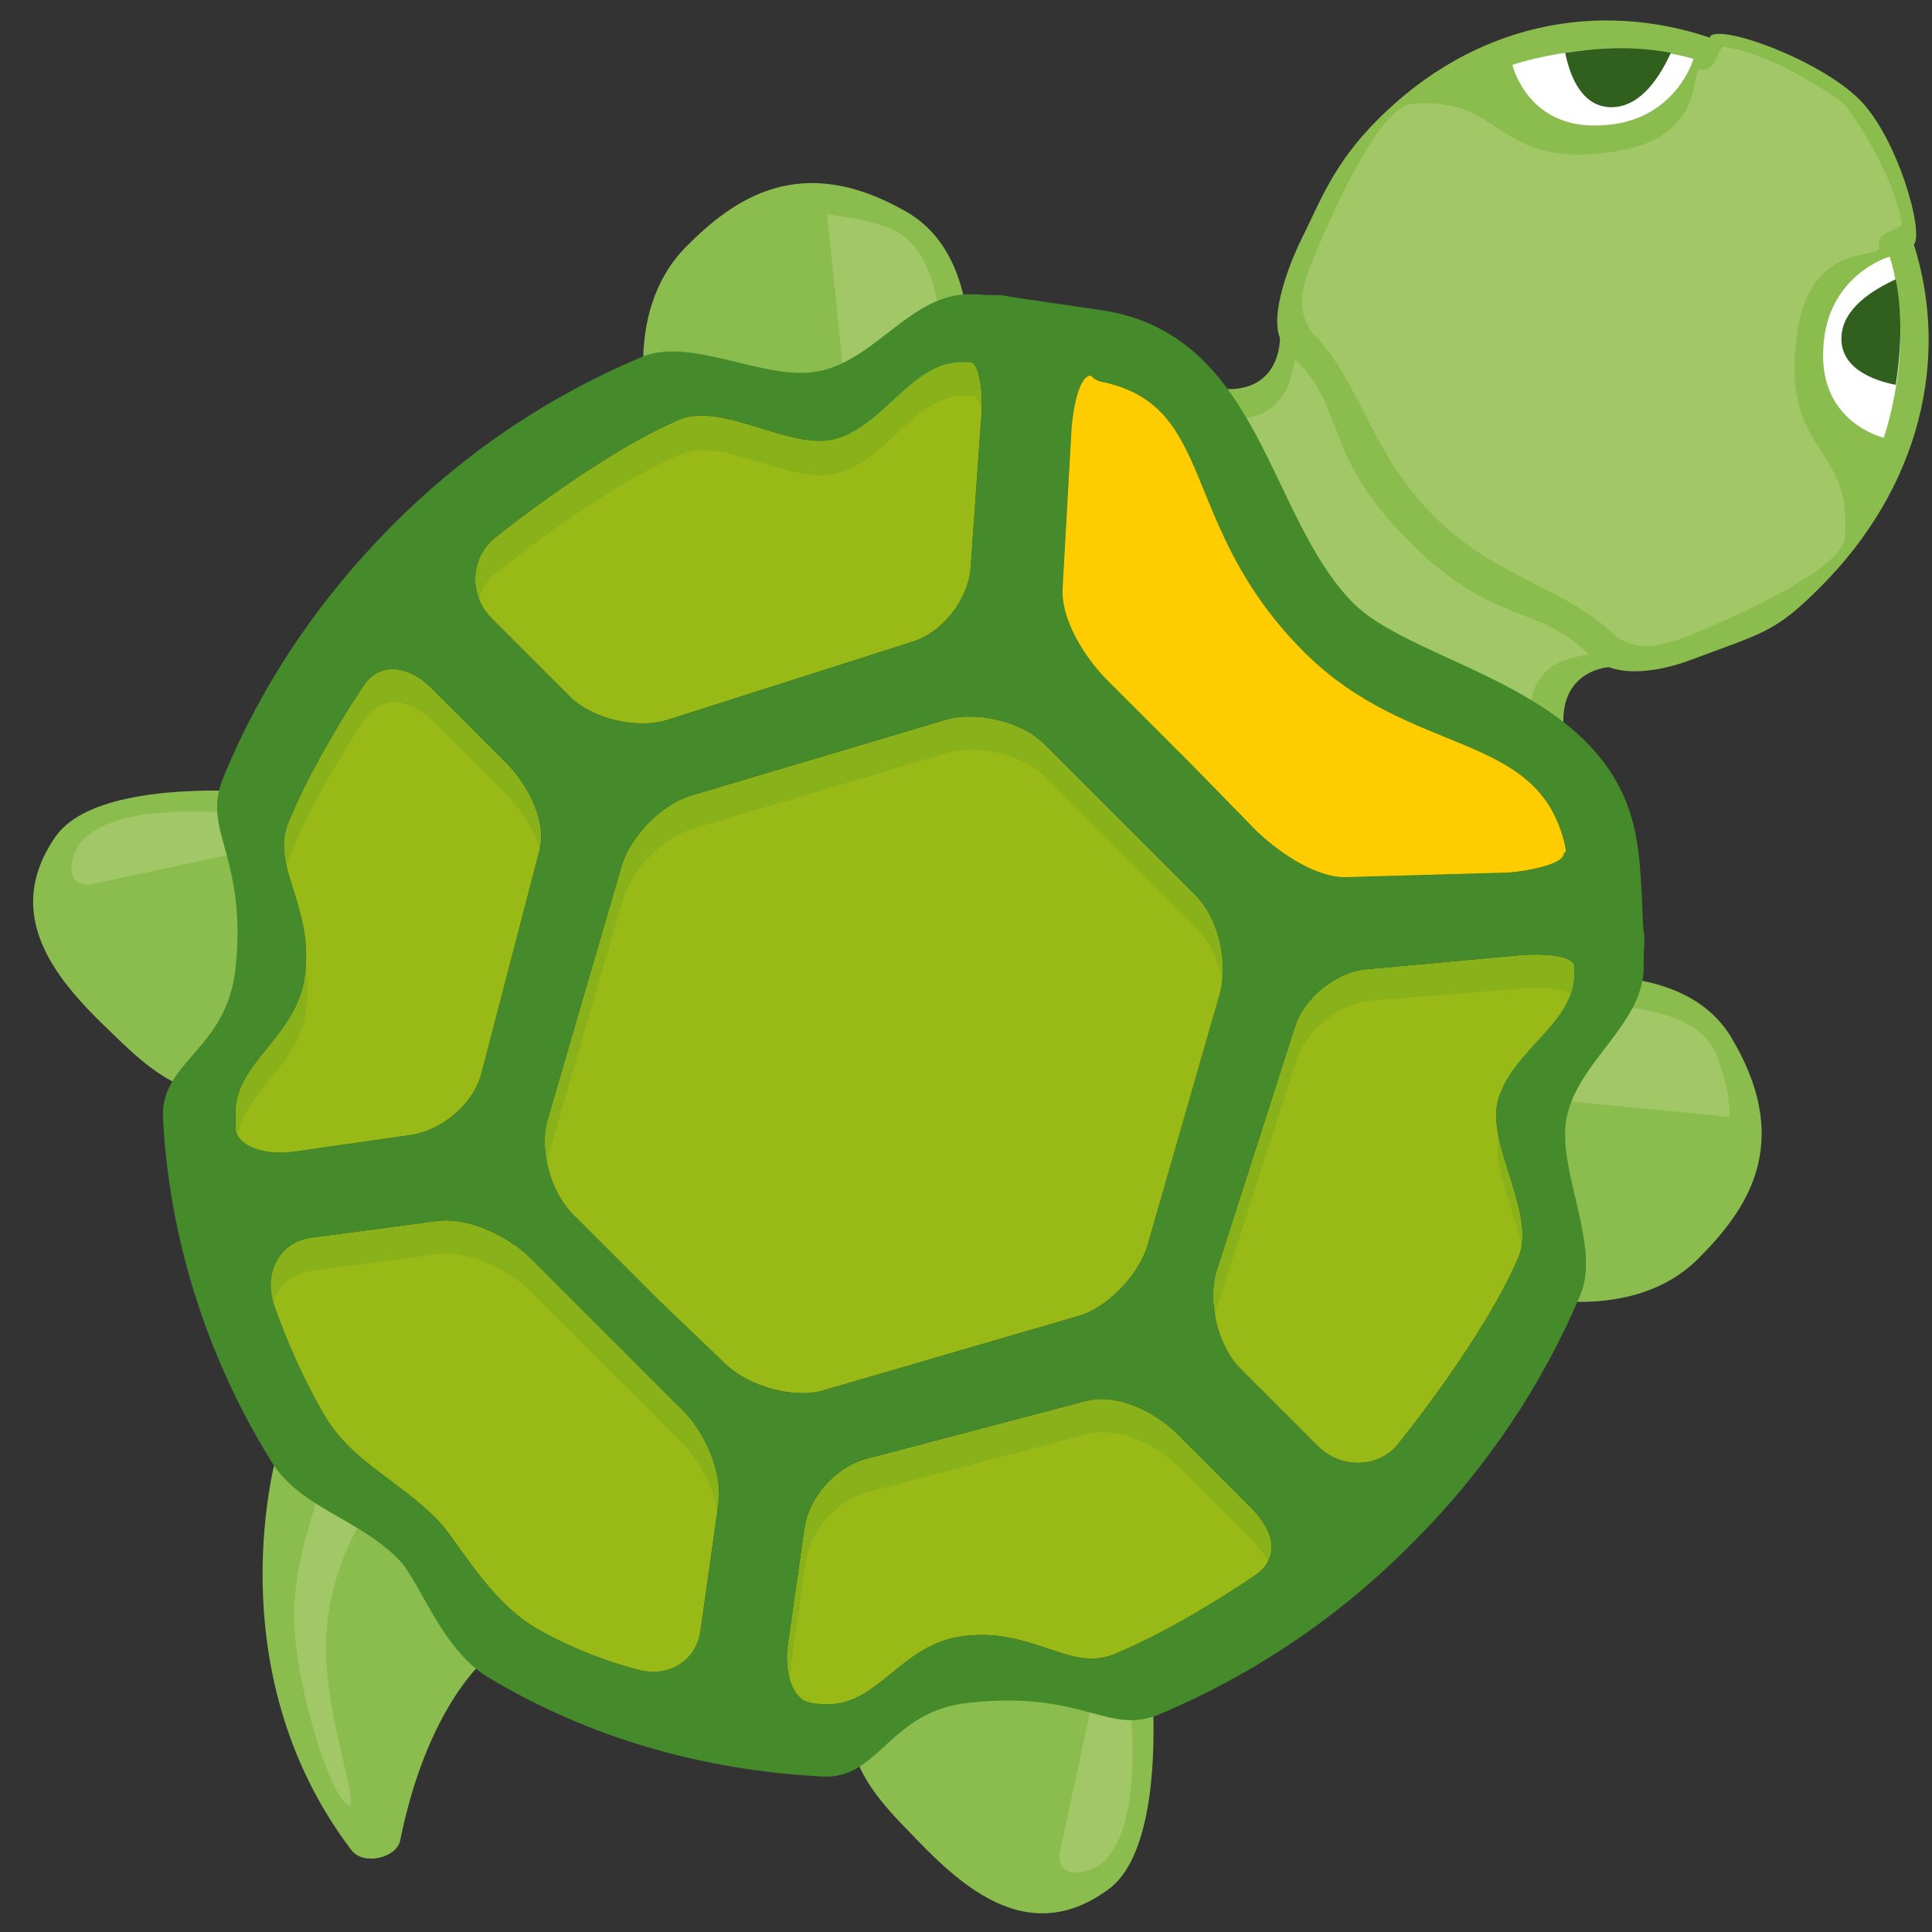 <?xml version="1.0" encoding="utf-8"?>
<!-- Generator: Adobe Illustrator 20.1.0, SVG Export Plug-In . SVG Version: 6.00 Build 0)  -->
<svg version="1.1" id="Layer_2" xmlns="http://www.w3.org/2000/svg" xmlns:xlink="http://www.w3.org/1999/xlink" x="0px" y="0px"
	 width="128px" height="128px" viewBox="0 0 128 128" enable-background="new 0 0 128 128" xml:space="preserve">
<rect x="0" y="0" width="128" height="128" fill="#333333" stroke="none"/>
<g>
	<path fill="#8BBD4E" d="M126.8,16.2C126.8,16.2,126.9,16.2,126.8,16.2c2.4,7.6,0.4,16.1-6.2,22.7c-3,3-3.7,3-8.8,4.9
		c0,0-3.1,1.2-5.2,0.4l0,0l0,0c0,0-4,0.2-2.8,5.3c0.9,4-12.4-2.7-17.1-6.5c-3.8-4.7-10.8-18.3-6.8-17.4c5,1.1,4.9-3.2,4.9-3.2l0,0
		c-0.8-2,1.3-6.3,1.3-6.3c1.4-2.8,2.2-5.2,5.2-8.2c6.4-6.4,14.6-7.9,22-5.4c0,0,0,0,0-0.1c0.8-0.8,7.3,1.6,9.9,4.2
		C125.7,9.1,127.5,15.4,126.8,16.2L126.8,16.2z M63.3,30.5c0,0,3.6-12.6-3.3-16.5c-7-4-11.4-0.8-14.5,2.3C41,20.8,43.1,28,43.1,28
		C50.9,25.9,63.3,30.5,63.3,30.5z M100.8,85.8c0,0,7.3,2,11.7-2.4c3.1-3.1,6.4-7.5,2.3-14.5c-3.9-6.9-16.5-3.3-16.5-3.3
		S103,78,100.8,85.8z M18.7,52.6c0,0-12-1.4-15,2.8c-4.2,6,1.4,10.8,4.5,13.8c6.5,6.2,7.7,1,7.7,1S17.2,60.6,18.7,52.6z M58.6,113
		c0,0-5.2,1.2,1,7.7c3.1,3.2,7.9,8.8,13.8,4.5c4.2-3,2.8-15,2.8-15C68.2,111.7,58.6,113,58.6,113z M18.4,96.1c0,0-4.3,14.4,4.9,26.5
		c0.8,1,2.9,0.5,3.2-0.6c1.8-9,5.7-12.1,5.7-12.1l-4-8.7L18.4,96.1z"/>
	<path fill="#A2C766" d="M86.9,22c-1-1.5-0.7-2.9,0-4.6c3.3-8,5.3-10.1,6.4-10.5c6.5-0.7,5.6,4.5,13.9,3.1c6-1,4.7-5.6,5.5-5.4
		c1.1,0.2,1.1-1.7,1.6-1.5c3.9,0.7,7.9,3.8,7.9,3.8s3.1,4,3.8,7.9c0.1,0.4-1.8,0.5-1.5,1.6c0.2,0.8-4.5-0.5-5.4,5.5
		c-1.3,8.3,3.8,7.4,3.1,13.9c-0.3,1.1-2.5,3.1-10.5,6.4c-1.7,0.6-3.1,1-4.6,0c-3.3-3.3-7.9-3.8-12.1-8C90.7,29.9,90.2,25.3,86.9,22z
		 M87.9,41.1c4.1,4.4,13.8,10.8,13.5,6.8c-0.4-4.9,4.3-4.3,3.8-4.6c-3.3-3.3-6.3-1.8-11.9-7.5c-5.7-5.7-4.1-8.6-7.4-11.9
		c-0.4-0.6,0.2,4.2-4.6,3.8C77.2,27.3,83.5,37,87.9,41.1z M56.4,29.8c3.2-0.1,5.5,0.4,5.5,0.4s2.4-13.1-3-15.1
		c-1.7-0.6-2.7-0.7-4.1-0.9L56.4,29.8z M114.6,74c0-1.2-0.2-2.2-0.8-3.9c-1.7-5.3-15-3.1-15-3.1s0.5,2.3,0.3,5.5L114.6,74z
		 M16.7,56.3c0-2.9-0.7,0.8-0.1-2.3c0,0-10.9-1.5-11.8,3c-0.1,0.4-0.3,1.7,1.2,1.6L16.7,56.3z M70.2,122.8c-0.1,1.5,1.2,1.3,1.6,1.2
		c4.5-0.9,3-11.8,3-11.8c-3,0.6,0.6-0.2-2.3-0.1L70.2,122.8z M19.5,106.2c-0.3,4.3,2.3,12.9,3.6,13.4c0.8,0.3-1.6-6-1.5-10.7
		c0.1-5.3,2.9-9,2.9-9l-3-2C21.5,97.9,19.7,102.7,19.5,106.2z"/>
	<g id="shell_3_">
		<g enable-background="new    ">
			<path fill="#89B11A" d="M43.6,86.1L38,80.5c-1.6-1.6-2.3-4.5-1.7-6.4l4.9-16.8c0.6-1.9,2.6-4,4.6-4.6l16.8-5c1.9-0.6,5,0,6.6,1.6
				l5.6,5.6l4.4,4.4c1.6,1.6,2.2,4.6,1.6,6.6L76,82.6c-0.6,1.9-2.7,4.1-4.6,4.6l-16.8,4.9c-1.9,0.6-4.9-0.2-6.5-1.7L43.6,86.1"/>
			<path fill="#89B11A" d="M79,50.7l-5.6-5.6c-1.6-1.6-3.1-4.1-3-6.1L71,28.3c0.2-2.1,0.7-3.5,1.3-3.4c0,0,0.2,0.3,0.7,0.4
				c7.7,1.6,5,9.5,13.4,17.9c7.1,7.1,15.6,5.1,17.3,12.9c0.1,0.5-0.1,0.4-0.1,0.4c0.1,0.6-1.6,1.1-3.6,1.3l-10.5,0.3
				c-2.1,0.2-4.6-1.5-6.2-3L79,50.7L79,50.7z"/>
			<path fill="#89B11A" d="M29,100.7c-2.8-2.8-5.8-3.9-7.6-7.1c-2-3.4-3.3-7.3-3.3-7.3c-0.6-2,0.4-4,2.5-4.3l8.3-1.1
				c2-0.3,4.7,0.9,6.3,2.5l5.6,5.6l4.3,4.3c1.6,1.5,2.8,4.3,2.5,6.3l-1.2,8.5c-0.3,2-2.2,3.1-4.2,2.5c0,0-3.4-0.8-6.8-2.8
				C32.3,105.9,30.4,102.2,29,100.7z"/>
			<path fill="#89B11A" d="M100.5,63.3c2.1-0.2,3.8,0.1,3.8,0.7c0,0,0,0,0,0.5c0,3.4-4.4,5.2-5.1,8.6c-0.6,2.9,2.6,7.4,1.4,10.2
				c-2.3,5.4-8,12.4-8,12.4c-1.2,1.5-3.7,1.7-5.3,0.1l-5.1-5.1c-1.6-1.6-2.2-4.6-1.6-6.5L85.8,68c0.6-1.9,2.8-3.7,4.9-3.8
				L100.5,63.3z"/>
			<path fill="#89B11A" d="M64.3,37.7c-0.2,2.1-1.9,4.2-3.8,4.8l-16.3,5.2c-1.9,0.6-4.9,0-6.5-1.6L32.6,41c-1.6-1.6-1.4-4,0.1-5.3
				c0,0,6.9-5.6,12.3-7.9c2.8-1.2,7.3,2,10.2,1.3c3.3-0.7,5.2-5.2,8.6-5.1c0.5,0,0.5,0,0.5,0c0.5,0,0.9,1.7,0.7,3.8L64.3,37.7z"/>
			<path fill="#89B11A" d="M31.9,71.1c-0.5,2-2.6,3.8-4.7,4.1l-7.7,1.1c-2,0.3-3.8-0.4-3.9-1.5c0,0,0,0,0-1
				c-0.1-3.4,4.1-5.1,4.6-9.2c0.6-4.6-2.3-7.2-1.1-10.1c1.8-4.4,5-9.1,5-9.1c1.1-1.6,3-1.3,4.5,0.2l4.9,4.9c1.6,1.6,2.8,4.1,2.2,6
				L31.9,71.1z"/>
			<path fill="#89B11A" d="M72,92.8c2-0.5,4.5,0.7,6,2.2l4.9,4.9c1.6,1.6,1.9,3.4,0.2,4.5c0,0-4.9,3.4-9.3,5.2
				c-2.9,1.2-5.4-1.8-10-1.2c-4.1,0.5-5.7,4.7-9.1,4.5c-1,0-1-0.1-1-0.1c-1.1-0.1-1.8-1.9-1.5-3.9l1.1-7.7c0.3-2,2-3.9,3.9-4.5
				L72,92.8z"/>
		</g>
		<g opacity="0.15">
			<path fill="#F3E400" d="M43.7,88.3l-5.6-5.6c-1.6-1.6-2.3-4.5-1.7-6.4l4.9-16.8c0.6-1.9,2.6-4,4.6-4.6l16.8-5
				c1.9-0.6,5,0,6.6,1.6l5.6,5.6l4.4,4.4c1.6,1.6,2.1,4.6,1.6,6.6l-4.8,16.7c-0.6,1.9-2.7,4.1-4.6,4.6l-16.8,4.9
				c-1.9,0.6-4.9-0.2-6.5-1.7L43.7,88.3"/>
			<path fill="#F3E400" d="M79.1,52.9l-5.6-5.6c-1.6-1.6-3.1-4.1-3-6.1l0.6-10.6c0.2-2.1,0.7-3.5,1.3-3.4c0,0,0.2,0.3,0.7,0.4
				c7.7,1.6,4.9,9.5,13.4,17.9c7.1,7.1,15.6,5.1,17.3,12.9c0.1,0.5-0.1,0.4-0.1,0.4c0.1,0.6-1.6,1.1-3.6,1.3l-10.5,0.3
				c-2.1,0.2-4.6-1.5-6.2-3L79.1,52.9L79.1,52.9z"/>
			<path fill="#F3E400" d="M29,102.9c-2.8-2.8-5.8-3.9-7.6-7.1c-2-3.4-3.3-7.3-3.3-7.3c-0.6-2,0.4-4,2.5-4.3l8.3-1.1
				c2-0.3,4.7,0.9,6.3,2.5l5.6,5.6l4.3,4.3c1.6,1.6,2.8,4.3,2.5,6.3l-1.2,8.5c-0.3,2-2.2,3.1-4.2,2.5c0,0-3.4-0.8-6.8-2.8
				C32.3,108.1,30.4,104.3,29,102.9z"/>
			<path fill="#F3E400" d="M100.6,65.5c2.1-0.2,3.8,0.2,3.8,0.7c0,0,0,0,0,0.5c0,3.4-4.4,5.2-5.1,8.6c-0.6,2.9,2.6,7.4,1.4,10.2
				c-2.3,5.4-8,12.4-8,12.4c-1.2,1.5-3.7,1.7-5.3,0.1l-5.1-5.1c-1.6-1.6-2.2-4.6-1.6-6.5l5.2-16.2c0.6-1.9,2.8-3.7,4.9-3.9
				L100.6,65.5z"/>
			<path fill="#F3E400" d="M64.4,39.9c-0.2,2.1-1.9,4.2-3.8,4.8L44.3,50c-1.9,0.6-4.9,0-6.5-1.6l-5.1-5.1c-1.6-1.6-1.4-4,0.1-5.3
				c0,0,6.9-5.6,12.3-7.9c2.8-1.2,7.3,2,10.2,1.3c3.4-0.7,5.2-5.2,8.6-5.2c0.5,0,0.5,0,0.5,0c0.6,0,0.9,1.7,0.7,3.8L64.4,39.9z"/>
			<path fill="#F3E400" d="M32,73.3c-0.5,2-2.6,3.8-4.7,4.1l-7.7,1.1c-2,0.3-3.8-0.4-3.9-1.5c0,0,0,0,0-1c-0.1-3.4,4.1-5.1,4.6-9.2
				c0.6-4.6-2.3-7.2-1.1-10.1c1.8-4.4,5-9.1,5-9.1c1.1-1.6,3-1.3,4.5,0.2l4.9,4.9c1.6,1.6,2.8,4.1,2.2,6L32,73.3z"/>
			<path fill="#F3E400" d="M72.1,95c2-0.5,4.5,0.7,6,2.2l4.9,4.9c1.6,1.6,1.9,3.4,0.2,4.5c0,0-4.9,3.4-9.3,5.2
				c-2.9,1.2-5.4-1.8-10-1.2c-4.1,0.5-5.7,4.7-9.1,4.5c-1,0-1-0.1-1-0.1c-1.1-0.1-1.8-1.9-1.5-3.9l1.1-7.7c0.3-2,2-3.9,3.9-4.5
				L72.1,95z"/>
		</g>
		<path fill="#458B2B" d="M26.4,103.3c1.4,1.4,2.8,5.9,5.9,7.8c6.8,4.1,14.4,6.2,22.2,6.6c3.8,0.2,4.4-4.4,9.8-4.9
			c7.7-0.8,9.1,2.3,12.7,0.7c6.1-2.6,11.8-6.4,16.7-11.4c4.8-4.8,8.5-10.4,11-16.3c1.4-3.3-1.6-8.3-0.9-11.8
			c0.8-3.8,5.2-6.2,5.1-10.1c0-0.5,0-0.5,0-0.5c0-0.5,0.1-1.3,0-1.7s-0.1-4.3-0.5-6.2C106.7,45.5,94,44.2,89.7,40
			c-5.7-5.7-6.1-17.6-16.4-19.4c-1.9-0.3-6.3-0.9-6.7-1c-0.4-0.1-1.2,0-1.8-0.1c0,0,0,0-0.5,0c-3.9-0.1-6.3,4.4-10.1,5.1
			c-3.5,0.7-8.5-2.4-11.8-0.9c-5.9,2.5-11.4,6.1-16.3,11c-5,5-8.8,10.7-11.3,16.8c-1.5,3.6,1.6,5.1,0.8,12.7c-0.6,5.4-5,6.1-4.8,9.9
			c0.4,7.9,2.9,15.8,7.1,22.6C19.8,99.9,23.6,100.5,26.4,103.3z M43.6,86.1L38,80.5c-1.6-1.6-2.3-4.5-1.7-6.4l4.9-16.8
			c0.6-1.9,2.6-4,4.6-4.6l16.8-5c1.9-0.6,5,0,6.6,1.6l5.6,5.6l4.4,4.4c1.6,1.6,2.2,4.6,1.6,6.6L76,82.6c-0.6,1.9-2.7,4.1-4.6,4.6
			l-16.8,4.9c-1.9,0.6-4.9-0.2-6.5-1.7L43.6,86.1 M79,50.7l-5.6-5.6c-1.6-1.6-3.1-4.1-3-6.1L71,28.3c0.2-2.1,0.7-3.5,1.3-3.4
			c0,0,0.2,0.3,0.7,0.4c7.7,1.6,5,9.5,13.4,17.9c7.1,7.1,15.6,5.1,17.3,12.9c0.1,0.5-0.1,0.4-0.1,0.4c0.1,0.6-1.6,1.1-3.6,1.3
			l-10.5,0.3c-2.1,0.2-4.6-1.5-6.2-3L79,50.7L79,50.7z M29,100.7c-2.8-2.8-5.8-3.9-7.6-7.1c-2-3.4-3.3-7.3-3.3-7.3
			c-0.6-2,0.4-4,2.5-4.3l8.3-1.1c2-0.3,4.7,0.9,6.3,2.5l5.6,5.6l4.3,4.3c1.6,1.5,2.8,4.3,2.5,6.3l-1.2,8.5c-0.3,2-2.2,3.1-4.2,2.5
			c0,0-3.4-0.8-6.8-2.8C32.3,105.9,30.4,102.2,29,100.7z M100.5,63.3c2.1-0.2,3.8,0.1,3.8,0.7c0,0,0,0,0,0.5c0,3.4-4.4,5.2-5.1,8.6
			c-0.6,2.9,2.6,7.4,1.4,10.2c-2.3,5.4-8,12.4-8,12.4c-1.2,1.5-3.7,1.7-5.3,0.1l-5.1-5.1c-1.6-1.6-2.2-4.6-1.6-6.5L85.8,68
			c0.6-1.9,2.8-3.7,4.9-3.8L100.5,63.3z M64.3,37.7c-0.2,2.1-1.9,4.2-3.8,4.8l-16.3,5.2c-1.9,0.6-4.9,0-6.5-1.6L32.6,41
			c-1.6-1.6-1.4-4,0.1-5.3c0,0,6.9-5.6,12.3-7.9c2.8-1.2,7.3,2,10.2,1.3c3.3-0.7,5.2-5.2,8.6-5.1c0.5,0,0.5,0,0.5,0
			c0.5,0,0.9,1.7,0.7,3.8L64.3,37.7z M31.9,71.1c-0.5,2-2.6,3.8-4.7,4.1l-7.7,1.1c-2,0.3-3.8-0.4-3.9-1.5c0,0,0,0,0-1
			c-0.1-3.4,4.1-5.1,4.6-9.2c0.6-4.6-2.3-7.2-1.1-10.1c1.8-4.4,5-9.1,5-9.1c1.1-1.6,3-1.3,4.5,0.2l4.9,4.9c1.6,1.6,2.8,4.1,2.2,6
			L31.9,71.1z M72,92.8c2-0.5,4.5,0.7,6,2.2l4.9,4.9c1.6,1.6,1.9,3.4,0.2,4.5c0,0-4.9,3.4-9.3,5.2c-2.9,1.2-5.4-1.8-10-1.2
			c-4.1,0.5-5.7,4.7-9.1,4.5c-1,0-1-0.1-1-0.1c-1.1-0.1-1.8-1.9-1.5-3.9l1.1-7.7c0.3-2,2-3.9,3.9-4.5L72,92.8z"/>
	</g>
	<g id="eyes_3_">
		<path id="eye_6_" fill="#FFFFFF" d="M125.2,17c0,0-4.2,1.2-4.4,6.1c-0.3,4.9,4,5.9,4,5.9S127,22.9,125.2,17z"/>
		<path id="eye_5_" fill="#FFFFFF" d="M112.2,3.9c0,0-1.2,4.2-6.1,4.4c-4.9,0.3-5.9-4-5.9-4S106.2,2.2,112.2,3.9z"/>
		<path fill="#31601E" d="M106.9,7.1c1.9-0.1,3.1-2.1,3.8-3.6c-2.6-0.5-5-0.3-7,0C104,5,104.8,7.2,106.9,7.1z"/>
		<path fill="#31601E" d="M122,22.3c0.1-1.9,2.1-3.1,3.6-3.8c0.5,2.6,0.3,5,0,7C124.1,25.2,121.9,24.4,122,22.3z"/>
	</g>
</g>
<path fill="#FFCC00" d="M79,50.7l-5.6-5.6c-1.6-1.6-3.1-4.1-3-6.1L71,28.3c0.2-2.1,0.7-3.5,1.3-3.4c0,0,0.2,0.3,0.7,0.4
	c7.7,1.6,5,9.5,13.4,17.9c7.1,7.1,15.6,5.1,17.3,12.9c0.1,0.5-0.1,0.4-0.1,0.4c0.1,0.6-1.6,1.1-3.6,1.3l-10.5,0.3
	c-2.1,0.2-4.6-1.5-6.2-3L79,50.7L79,50.7z"/>
</svg>
